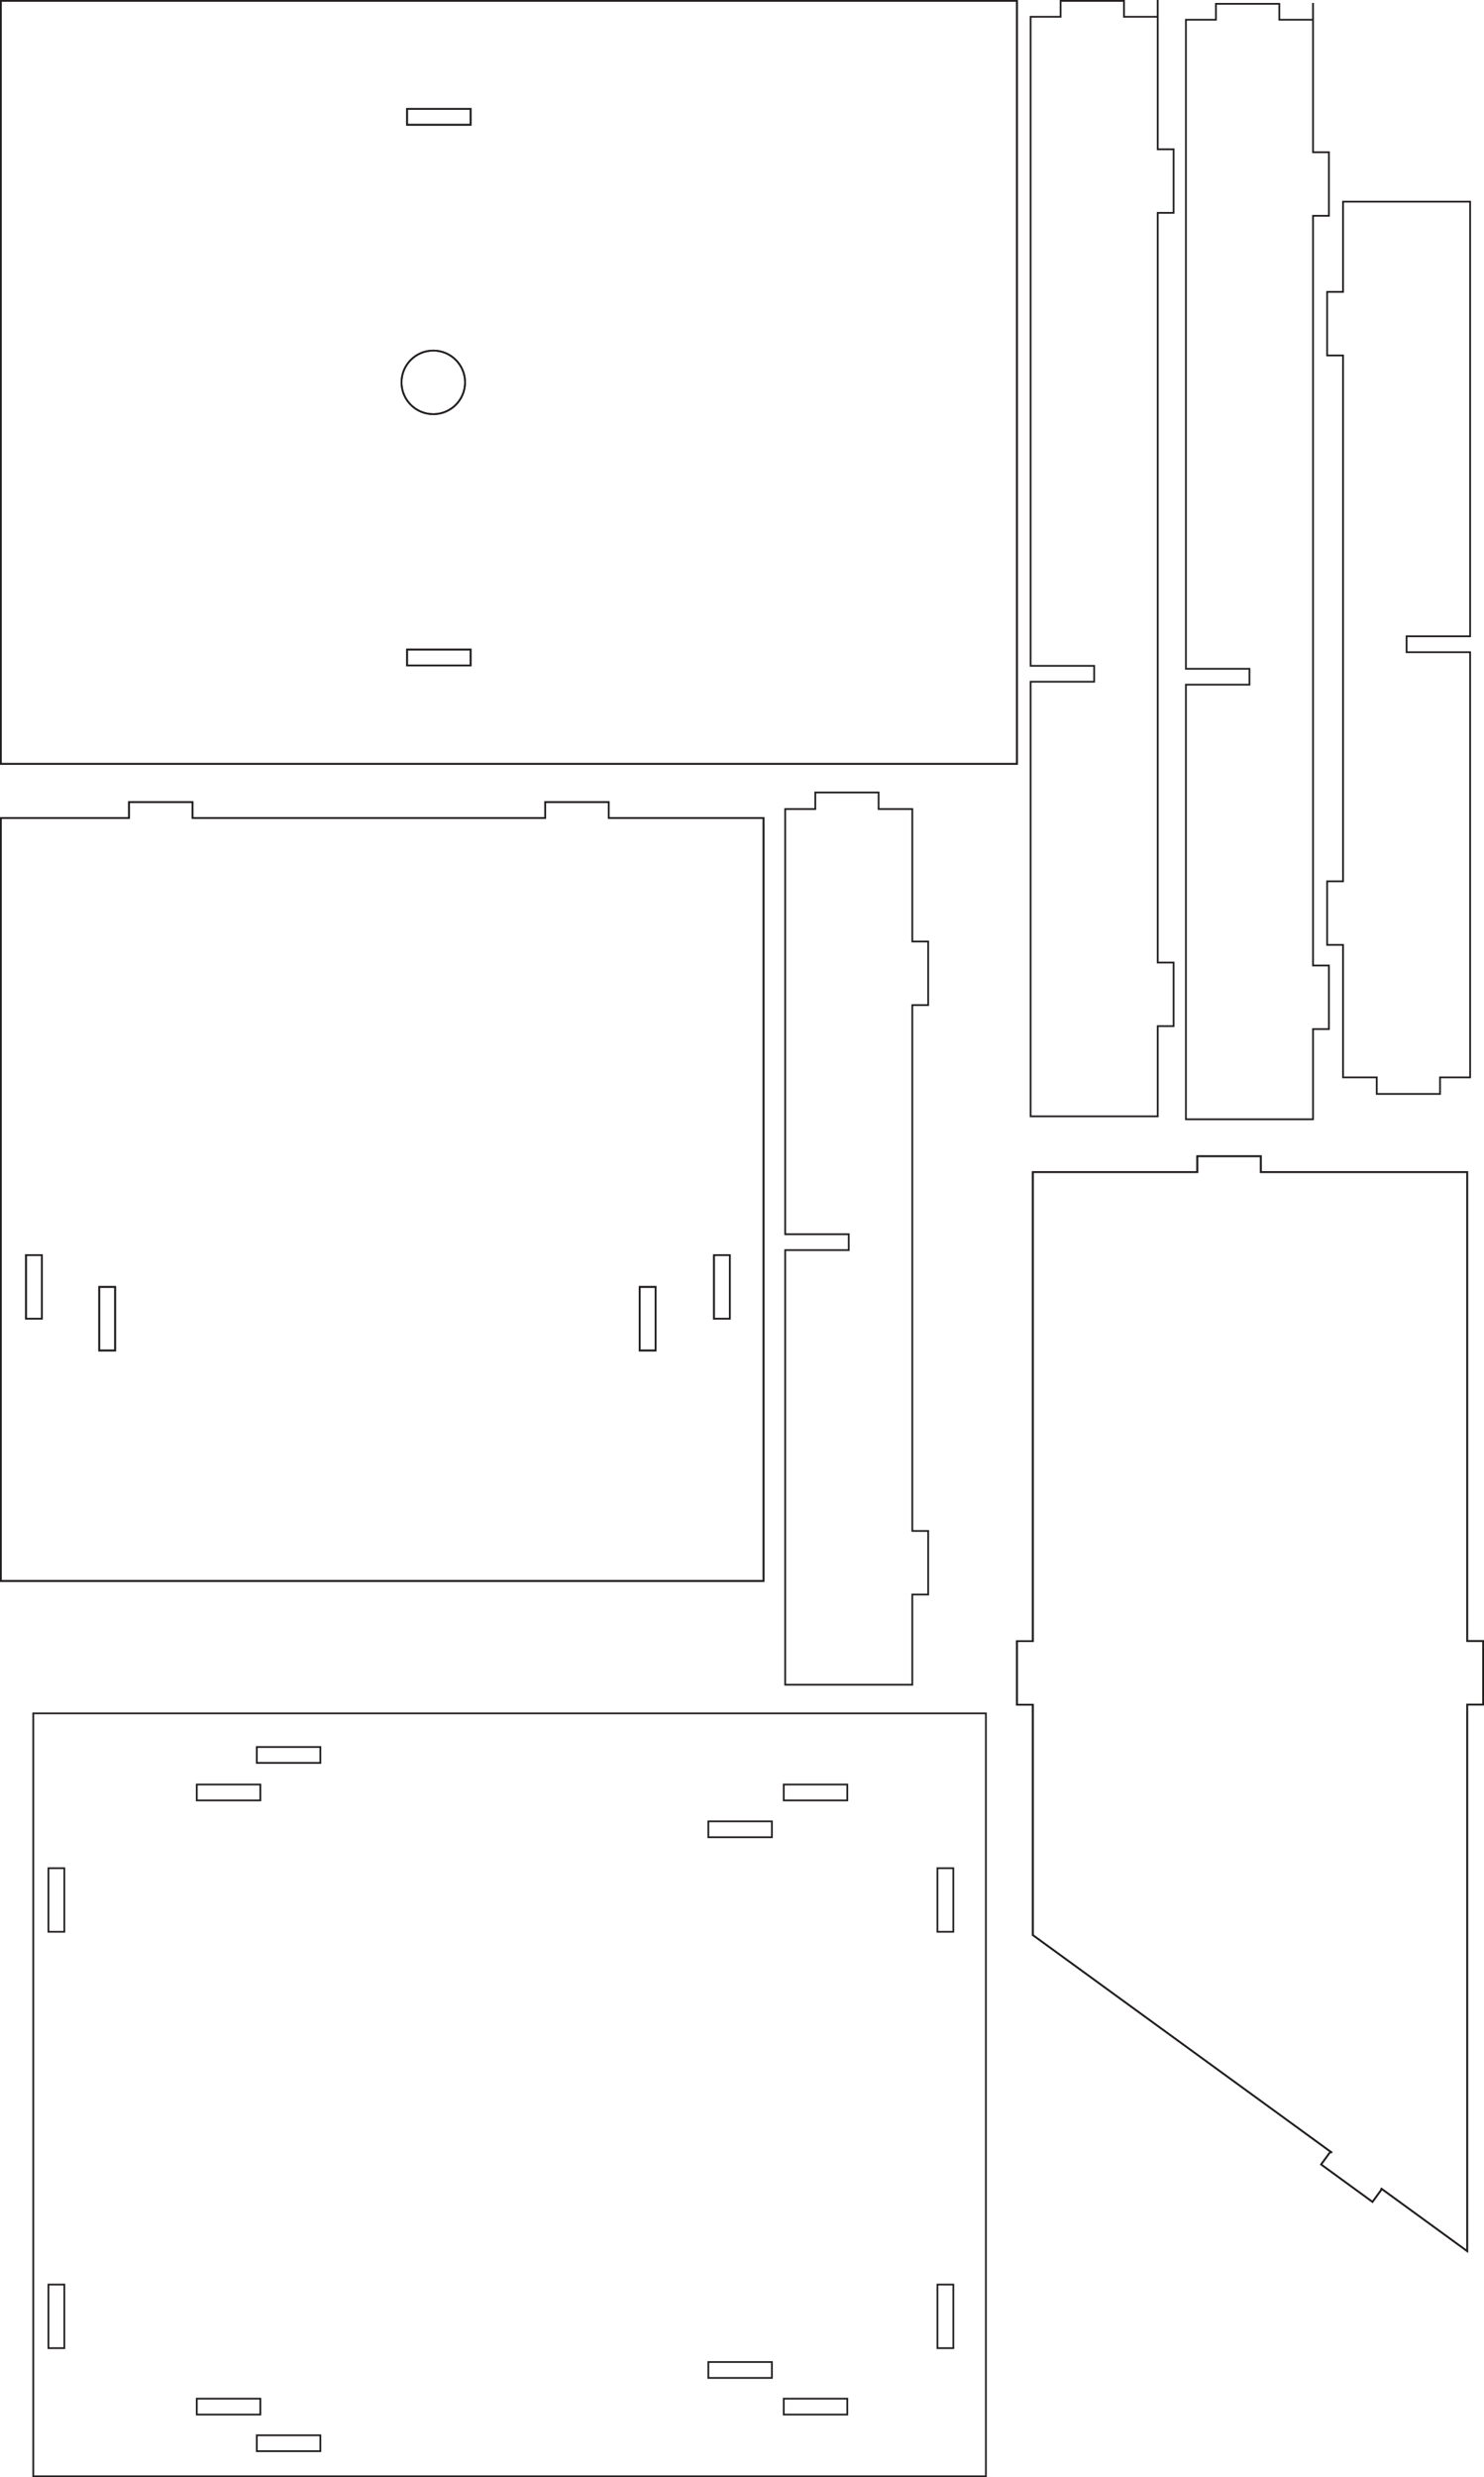<?xml version="1.0" encoding="UTF-8"?>
<svg id="Layer_1" data-name="Layer 1" xmlns="http://www.w3.org/2000/svg" viewBox="0 0 840.62 1402.6">
  <defs>
    <style>
      .cls-1 {
        fill: none;
        stroke: #231f20;
        stroke-miterlimit: 10;
      }
    </style>
  </defs>
  <rect class="cls-1" x="1.23" y="724.16" width="36" height="9" transform="translate(747.89 709.43) rotate(90)"/>
  <rect class="cls-1" x="390.93" y="724.16" width="36" height="9" transform="translate(1137.59 319.73) rotate(90)"/>
  <polygon class="cls-1" points="432.5 463.16 344.82 463.16 344.82 454.16 308.82 454.16 308.82 463.16 109.06 463.16 109.06 454.16 73.06 454.16 73.06 463.16 .5 463.16 .5 895.16 432.5 895.16 432.5 463.16"/>
  <circle class="cls-1" cx="245.44" cy="216.5" r="18"/>
  <rect class="cls-1" x=".5" y=".5" width="575.55" height="432"/>
  <rect class="cls-1" x="230.59" y="367.79" width="36" height="9"/>
  <rect class="cls-1" x="230.59" y="61.65" width="36" height="9"/>
  <rect class="cls-1" x="42.71" y="742.16" width="36" height="9" transform="translate(807.37 685.95) rotate(90)"/>
  <rect class="cls-1" x="348.85" y="742.16" width="36" height="9" transform="translate(1113.52 379.81) rotate(90)"/>
  <polyline class="cls-1" points="783.11 1239.69 831.12 1274.62 831.12 1095.65 831.12 965.15 840.12 965.15 840.12 929.15 831.12 929.15 831.12 663.65 714.2 663.65 714.2 654.65 678.2 654.65 678.2 663.65 585.05 663.65 585.05 929.22 576.05 929.22 576.05 965.22 585.05 965.22 585.05 1095.65 753.35 1218.05"/>
  <polyline class="cls-1" points="782.12 1238.99 782.75 1239.45 777.46 1246.72 748.35 1225.53 753.65 1218.26 754.55 1218.91"/>
  <rect class="cls-1" x="1.23" y="724.16" width="36" height="9" transform="translate(747.89 709.43) rotate(90)"/>
  <rect class="cls-1" x="390.93" y="724.16" width="36" height="9" transform="translate(1137.59 319.73) rotate(90)"/>
  <polygon class="cls-1" points="432.5 463.16 344.82 463.16 344.82 454.16 308.82 454.16 308.82 463.16 109.06 463.16 109.06 454.16 73.06 454.16 73.06 463.16 .5 463.16 .5 895.16 432.5 895.16 432.5 463.16"/>
  <circle class="cls-1" cx="245.44" cy="216.5" r="18"/>
  <rect class="cls-1" x=".5" y=".5" width="575.55" height="432"/>
  <rect class="cls-1" x="230.59" y="367.79" width="36" height="9"/>
  <rect class="cls-1" x="230.59" y="61.65" width="36" height="9"/>
  <rect class="cls-1" x="42.71" y="742.16" width="36" height="9" transform="translate(807.37 685.95) rotate(90)"/>
  <rect class="cls-1" x="348.85" y="742.16" width="36" height="9" transform="translate(1113.52 379.81) rotate(90)"/>
  <polyline class="cls-1" points="783.11 1239.69 831.12 1274.62 831.12 1095.65 831.12 965.15 840.12 965.15 840.12 929.15 831.12 929.15 831.12 663.65 714.2 663.65 714.2 654.65 678.2 654.65 678.2 663.65 585.05 663.65 585.05 929.22 576.05 929.22 576.05 965.22 585.05 965.22 585.05 1095.65 753.35 1218.05"/>
  <polyline class="cls-1" points="782.12 1238.99 782.75 1239.45 777.46 1246.72 748.35 1225.53 753.65 1218.26 754.55 1218.91"/>
  <polygon class="cls-1" points="743.77 582.68 752.77 582.68 752.77 546.68 743.77 546.68 743.77 122.19 752.77 122.19 752.77 86.19 743.77 86.19 743.77 2.17 743.76 2.17 743.76 11.17 724.67 11.17 724.67 2.17 688.77 2.17 688.77 11.17 671.77 11.17 671.77 378.67 707.77 378.67 707.77 387.67 671.77 387.67 671.77 633.75 743.77 633.75 743.77 582.68"/>
  <polygon class="cls-1" points="655.79 581.01 664.79 581.01 664.79 545.01 655.79 545.01 655.79 120.52 664.79 120.52 664.79 84.52 655.79 84.52 655.79 .5 655.77 .5 655.77 9.5 636.69 9.5 636.69 .5 600.79 .5 600.79 9.5 583.79 9.5 583.79 377 619.79 377 619.79 386 583.79 386 583.79 632.08 655.79 632.08 655.79 581.01"/>
  <polygon class="cls-1" points="516.78 902.83 525.78 902.83 525.78 866.83 516.78 866.83 516.78 569.09 525.78 569.09 525.78 533.09 516.78 533.09 516.78 458.08 497.68 458.08 497.68 448.7 461.83 448.7 461.83 458.08 444.78 458.08 444.78 698.82 480.78 698.82 480.78 707.82 444.78 707.82 444.78 953.9 516.78 953.9 516.78 902.83"/>
  <polygon class="cls-1" points="760.77 165.26 751.77 165.26 751.77 201.26 760.77 201.26 760.77 499 751.77 499 751.77 535 760.77 535 760.77 610.01 779.86 610.01 779.86 619.39 815.72 619.39 815.72 610.01 832.77 610.01 832.77 369.27 796.77 369.27 796.77 360.27 832.77 360.27 832.77 114.19 760.77 114.19 760.77 165.26"/>
  <rect class="cls-1" x="111.46" y="1358.14" width="36" height="9"/>
  <rect class="cls-1" x="443.95" y="1358.14" width="36" height="9"/>
  <rect class="cls-1" x="111.46" y="1010.41" width="36" height="9"/>
  <rect class="cls-1" x="443.95" y="1010.41" width="36" height="9"/>
  <rect class="cls-1" x="13.94" y="1307.04" width="36" height="9" transform="translate(1343.48 1279.6) rotate(90)"/>
  <rect class="cls-1" x="13.94" y="1071.29" width="36" height="9" transform="translate(1107.73 1043.85) rotate(90)"/>
  <rect class="cls-1" x="145.47" y="1378.87" width="36" height="9"/>
  <rect class="cls-1" x="145.47" y="989.17" width="36" height="9"/>
  <rect class="cls-1" x="517.52" y="1307.04" width="36" height="9" transform="translate(1847.06 776.02) rotate(90)"/>
  <rect class="cls-1" x="517.52" y="1071.29" width="36" height="9" transform="translate(1611.3 540.27) rotate(90)"/>
  <rect class="cls-1" x="401.24" y="1337.39" width="36" height="9"/>
  <rect class="cls-1" x="401.24" y="1031.25" width="36" height="9"/>
  <rect class="cls-1" x="18.84" y="970.1" width="539.63" height="432"/>
</svg>